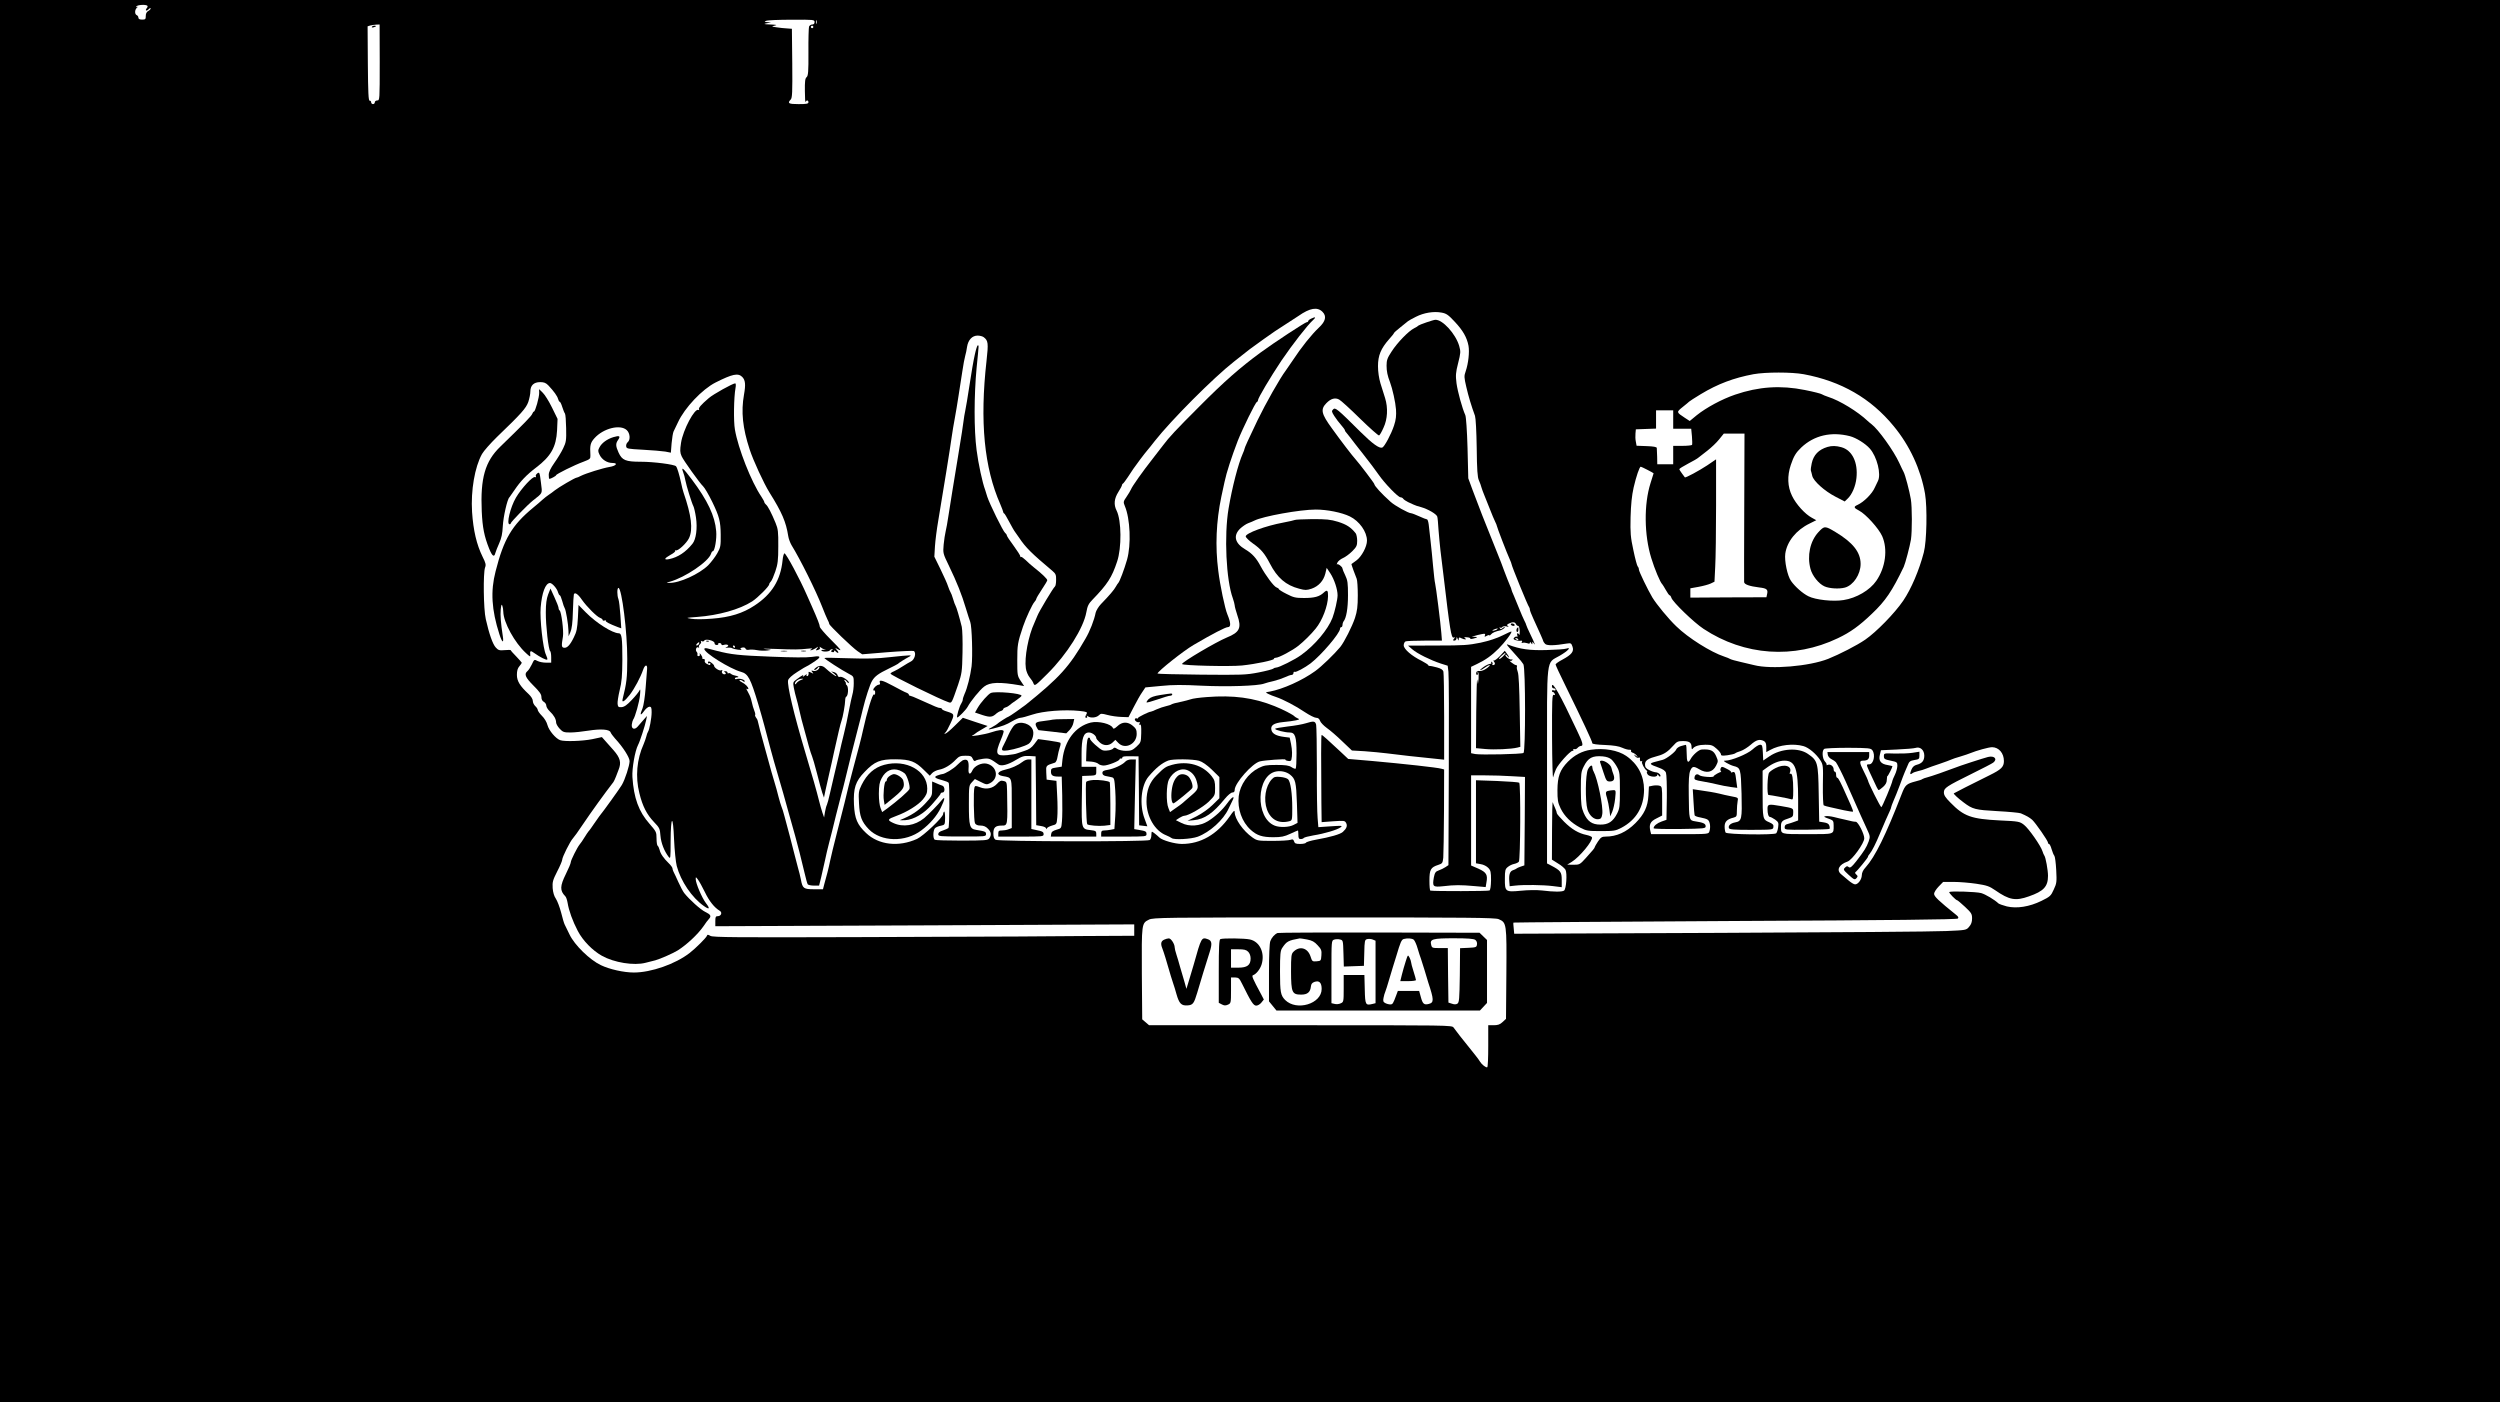 <?xml version="1.0" standalone="no"?>
<!DOCTYPE svg PUBLIC "-//W3C//DTD SVG 20010904//EN"
 "http://www.w3.org/TR/2001/REC-SVG-20010904/DTD/svg10.dtd">
<svg version="1.0" xmlns="http://www.w3.org/2000/svg"
 width="2041pt" height="1145pt" viewBox="0 0 2041 1145"
 preserveAspectRatio="xMidYMid meet">

<g transform="translate(0,1145) scale(0.1,-0.1)"
fill="#000000" stroke="none">
<path d="M0 5725 l0 -5725 10205 0 10205 0 0 5725 0 5725 -10205 0 -10205 0 0
-5725z m1203 5678 c4 -3 2 -12 -5 -20 -16 -20 -3 -27 16 -8 9 9 16 12 16 6 0
-6 -9 -15 -20 -21 -13 -7 -20 -21 -20 -40 0 -27 -3 -30 -30 -30 -20 0 -30 5
-30 15 0 9 -6 18 -13 21 -19 7 -18 45 1 61 9 8 11 11 3 7 -9 -5 -12 -3 -7 4 8
13 78 17 89 5z m5447 -133 c0 -13 -7 -20 -19 -20 -10 0 -22 -8 -26 -17 -3 -10
-6 -104 -5 -209 1 -160 -2 -193 -15 -204 -12 -10 -15 -34 -14 -114 0 -55 3
-95 6 -88 7 17 23 15 23 -3 0 -12 -16 -15 -80 -15 -82 0 -94 7 -65 37 13 13
15 56 13 296 l-3 282 -40 3 c-22 1 -60 5 -85 9 -43 6 -44 7 -15 14 23 5 16 7
-35 9 -56 2 -60 4 -30 10 l35 7 -30 2 c-26 2 -27 4 -10 11 11 5 104 9 208 9
181 1 187 0 187 -19z m17 -12 c-3 -7 -5 -2 -5 12 0 14 2 19 5 13 2 -7 2 -19 0
-25z m-3567 -318 c0 -305 0 -310 -20 -310 -11 0 -20 -7 -20 -15 0 -8 -7 -15
-15 -15 -8 0 -15 7 -15 15 0 8 -6 14 -12 13 -10 -2 -13 64 -15 302 l-2 305 22
7 c12 3 34 6 49 7 l27 1 1 -310z m3540 290 c0 -5 -4 -10 -10 -10 -5 0 -10 5
-10 10 0 6 5 10 10 10 6 0 10 -4 10 -10z m4157 -2326 c35 -35 26 -77 -30 -129
-61 -58 -142 -159 -215 -270 -26 -38 -50 -74 -55 -80 -47 -62 -164 -269 -230
-405 -73 -152 -107 -227 -107 -235 0 -4 -6 -21 -14 -38 -37 -83 -87 -276 -116
-449 -37 -220 -20 -584 35 -733 8 -22 14 -48 15 -57 0 -10 10 -45 21 -79 37
-106 20 -141 -86 -184 -89 -37 -365 -200 -365 -216 0 -13 394 -22 490 -12 114
12 260 43 260 54 0 5 7 9 15 9 25 0 136 59 185 98 43 34 106 96 141 140 54 65
100 186 101 264 1 50 -7 56 -35 30 -35 -33 -76 -44 -161 -44 -69 0 -86 4 -142
33 -35 17 -64 36 -64 40 0 4 -8 10 -18 13 -22 7 -90 99 -130 173 -35 67 -70
105 -126 138 -84 49 -100 111 -43 168 19 18 49 39 68 46 19 7 41 16 50 21 69
35 372 90 501 90 93 0 212 -24 278 -56 78 -38 140 -125 140 -198 0 -49 -44
-131 -87 -162 -21 -16 -39 -28 -40 -29 -2 0 31 -93 43 -120 5 -11 9 -72 9
-135 0 -92 -5 -129 -23 -185 -23 -69 -87 -196 -120 -237 -47 -57 -153 -160
-205 -197 -105 -76 -263 -147 -370 -167 -38 -6 -38 -6 -13 -19 13 -7 41 -18
63 -25 59 -20 161 -73 236 -124 38 -25 79 -46 92 -46 16 0 26 -8 32 -25 4 -13
29 -39 55 -58 26 -18 83 -67 126 -109 l79 -75 104 -6 c57 -4 138 -12 179 -17
66 -9 286 -34 423 -47 l47 -5 0 349 c0 191 -3 358 -6 370 -4 15 -19 25 -52 34
-26 7 -53 13 -59 12 -7 0 -13 3 -13 7 0 4 -24 19 -52 34 -82 40 -147 96 -148
127 0 16 7 29 16 33 9 3 79 6 156 6 l140 0 -5 63 c-5 71 -44 381 -51 406 -3 9
-10 70 -16 136 -6 66 -15 161 -21 210 -6 50 -13 109 -15 133 -3 23 -9 42 -14
42 -5 0 -34 11 -64 25 -30 14 -60 25 -66 25 -21 0 -133 62 -167 93 -74 66
-133 131 -133 145 0 7 -123 169 -153 202 -25 27 -121 152 -194 254 -86 118
-94 154 -44 205 36 37 71 47 104 29 14 -7 91 -77 171 -156 81 -79 150 -140
155 -137 6 3 22 31 36 63 33 70 38 161 13 242 -9 30 -26 85 -38 121 -12 41
-20 93 -20 140 0 87 24 144 90 219 22 24 40 47 40 50 0 4 24 25 53 48 28 23
57 46 62 50 6 5 35 21 65 36 65 33 145 46 209 34 39 -7 55 -18 107 -74 68 -72
100 -129 113 -197 9 -50 -1 -144 -23 -208 -14 -39 -13 -50 5 -128 18 -78 41
-154 71 -236 6 -18 12 -126 14 -262 2 -178 6 -240 18 -265 8 -18 18 -44 21
-58 4 -14 13 -38 20 -55 7 -16 28 -68 46 -115 18 -47 39 -96 46 -110 7 -14 13
-28 13 -32 0 -9 85 -230 106 -275 8 -17 14 -34 14 -37 0 -14 134 -343 144
-353 3 -3 6 -12 6 -20 0 -7 13 -41 29 -75 49 -107 81 -178 81 -184 0 -3 7 -12
15 -21 16 -15 76 -14 176 3 34 5 37 4 47 -25 14 -39 -6 -65 -82 -106 -31 -16
-56 -34 -56 -40 0 -5 35 -82 79 -170 143 -292 221 -458 221 -473 0 -6 39 -12
103 -14 72 -3 114 -10 142 -23 22 -10 48 -17 59 -16 10 1 15 -2 12 -7 -3 -6 2
-13 13 -17 11 -3 25 -13 33 -23 12 -16 11 -16 -7 -2 -19 14 -19 14 -6 -3 8
-10 20 -16 27 -13 8 3 13 2 13 -2 -3 -21 2 -32 13 -26 7 4 8 3 4 -4 -7 -11 19
-60 39 -74 5 -4 6 -8 2 -8 -4 0 -3 -9 3 -20 12 -23 80 -29 80 -7 0 8 3 7 10
-3 5 -8 11 -12 14 -9 10 10 -14 33 -36 34 -13 1 -38 9 -55 19 -26 13 -33 23
-33 46 0 32 25 48 105 69 50 13 83 35 126 84 29 33 38 37 79 37 52 0 70 -13
70 -50 0 -14 4 -20 8 -14 14 22 52 34 105 34 48 0 60 -4 91 -32 20 -17 36 -38
36 -46 0 -12 10 -13 52 -8 29 4 57 11 63 15 5 5 26 14 47 20 20 7 57 30 81 51
46 41 73 48 108 30 14 -8 19 -21 19 -50 l0 -40 33 18 c74 41 188 54 270 31 44
-12 106 -65 139 -117 22 -35 23 -46 20 -199 -1 -92 2 -164 7 -168 5 -3 29 -10
53 -15 24 -5 74 -16 112 -25 38 -8 71 -13 74 -11 2 3 -6 26 -18 53 -12 26 -28
62 -35 78 -45 103 -67 145 -75 145 -6 0 -10 11 -10 25 0 14 -4 25 -10 25 -5 0
-10 8 -10 19 0 25 -26 45 -47 37 -10 -4 -14 -4 -11 0 4 3 -2 15 -13 27 -22 24
-26 90 -6 103 6 5 95 9 196 9 168 -1 184 -3 197 -20 27 -37 10 -115 -26 -115
-25 0 -25 0 6 -68 58 -127 66 -142 72 -142 4 0 20 12 36 26 21 19 30 36 30 59
1 18 3 31 5 29 3 -3 41 71 41 81 0 1 -17 5 -38 9 -56 8 -77 35 -65 83 l9 38
129 6 c72 3 140 9 153 13 38 13 72 -17 72 -63 0 -42 -19 -64 -63 -75 -19 -5
-33 -17 -42 -39 -15 -35 -12 -45 7 -30 7 6 29 14 48 18 19 4 49 13 65 20 17 7
66 25 110 39 44 15 87 31 95 35 8 4 42 16 75 25 33 10 69 22 80 27 51 21 151
49 179 49 55 -1 96 -49 96 -113 0 -48 -22 -69 -115 -115 -159 -79 -280 -140
-294 -149 -5 -3 34 -40 80 -74 74 -56 95 -61 274 -71 94 -5 180 -13 193 -18
50 -22 68 -32 93 -53 27 -25 129 -171 129 -187 0 -6 4 -10 8 -10 5 0 15 -19
21 -42 7 -24 17 -48 23 -55 5 -6 12 -58 15 -116 5 -97 4 -108 -20 -159 -23
-52 -30 -58 -101 -93 -98 -48 -201 -64 -282 -45 -31 8 -61 19 -68 24 -34 32
-107 75 -142 85 -42 11 -251 18 -260 8 -6 -5 54 -67 65 -67 3 0 32 -24 64 -54
51 -48 57 -57 57 -94 0 -29 -7 -49 -24 -68 -23 -28 -25 -28 -187 -35 -90 -5
-921 -11 -1845 -15 l-1682 -7 -4 44 c-3 24 -4 45 -2 47 1 2 816 7 1810 13
1279 6 1811 12 1818 20 8 7 4 16 -14 30 -144 116 -180 150 -180 172 0 12 17
38 37 59 l37 38 86 0 c48 0 131 -7 185 -15 86 -13 106 -20 154 -53 115 -80
166 -89 275 -50 121 42 156 80 156 168 0 45 -19 152 -30 165 -4 6 -11 21 -15
35 -13 44 -113 187 -151 216 -35 27 -42 29 -198 36 -233 12 -293 33 -403 146
-40 40 -53 60 -53 82 0 37 18 49 230 154 85 42 163 82 173 90 37 29 9 59 -43
46 -36 -9 -240 -75 -275 -90 -56 -22 -194 -70 -220 -76 -16 -4 -34 -10 -40
-14 -5 -5 -30 -13 -55 -19 -76 -20 -86 -29 -115 -105 -129 -333 -217 -512
-294 -597 -20 -21 -31 -44 -31 -64 -1 -35 -30 -75 -55 -75 -10 0 -34 15 -55
33 -20 17 -47 40 -58 49 -42 34 -19 80 51 104 38 13 137 150 137 190 0 36 -50
134 -69 135 -9 0 -23 2 -31 4 -8 2 -35 8 -60 14 -25 5 -65 15 -89 21 -25 6
-54 9 -65 7 -22 -4 -19 -6 37 -26 23 -9 27 -16 27 -50 0 -75 11 -71 -215 -71
-224 0 -215 -3 -215 65 0 37 10 48 63 64 33 11 37 16 37 47 0 37 4 35 -104 54
-99 17 -106 15 -106 -24 0 -41 8 -66 22 -66 5 0 23 -10 40 -21 27 -20 30 -26
25 -62 -3 -22 -10 -44 -16 -50 -15 -15 -403 -10 -413 6 -4 7 -8 29 -8 49 0 40
20 60 73 73 25 7 27 11 27 55 0 26 3 61 6 78 6 30 6 30 -52 41 -33 6 -75 16
-94 21 -19 5 -53 11 -75 15 -22 3 -64 9 -92 14 l-53 8 6 -101 c3 -56 7 -106 9
-112 2 -6 23 -14 48 -18 24 -4 52 -12 60 -19 18 -13 24 -60 13 -94 -7 -23 -8
-23 -241 -23 l-235 0 -6 24 c-13 54 -1 80 49 104 l47 24 0 118 c0 112 -1 119
-21 125 -11 4 -36 4 -54 1 l-33 -7 -4 -72 c-5 -93 -34 -154 -106 -227 -74 -74
-154 -110 -243 -110 -31 0 -40 -6 -63 -40 -14 -22 -26 -42 -26 -45 0 -8 -15
-26 -74 -91 -47 -52 -51 -54 -100 -54 l-51 1 36 22 c65 40 175 173 166 201 -2
6 -21 14 -43 19 -66 13 -123 47 -185 109 -32 32 -59 63 -59 69 0 6 -6 25 -14
42 -8 18 -17 39 -19 47 -3 8 -6 -94 -6 -227 l-1 -241 49 -31 c28 -16 55 -40
62 -52 15 -30 6 -158 -12 -170 -17 -11 -82 -11 -179 1 -45 5 -114 4 -173 -2
-127 -12 -132 -9 -131 99 0 67 3 78 24 95 13 11 36 22 52 25 15 3 32 11 38 18
13 15 16 634 3 645 -4 4 -86 10 -180 14 l-173 6 0 -339 0 -339 39 -7 c22 -3
49 -17 62 -31 19 -20 22 -34 22 -100 -1 -48 -5 -79 -13 -84 -9 -6 -450 -7
-482 -1 -5 0 -8 37 -8 81 0 91 10 109 72 129 34 11 36 15 41 59 2 26 5 198 6
383 l1 337 -22 6 c-31 10 -318 41 -562 63 l-199 17 -66 62 c-96 90 -145 134
-151 134 -5 0 -5 -218 -2 -554 l2 -158 94 7 c89 6 95 6 106 -14 12 -23 4 -45
-27 -73 -21 -19 -100 -42 -218 -63 -44 -8 -81 -19 -83 -25 -2 -5 -23 -10 -47
-10 -36 0 -45 4 -50 21 -6 17 -11 19 -28 13 -12 -5 -78 -9 -147 -9 -121 0
-126 1 -165 28 -76 53 -145 152 -145 207 0 19 -9 11 -41 -36 -103 -147 -237
-224 -390 -224 -57 0 -159 29 -183 52 -24 23 -56 48 -61 48 -3 0 -5 -13 -5
-29 0 -16 -6 -33 -13 -39 -18 -15 -1235 -13 -1259 2 -13 8 -18 24 -18 53 0 47
17 63 69 63 49 0 48 -2 43 281 -2 74 -3 77 -29 83 -21 6 -31 1 -53 -23 -35
-38 -88 -49 -140 -28 -34 13 -39 13 -44 0 -10 -26 -6 -274 4 -294 8 -13 21
-19 46 -19 24 0 43 -8 59 -25 28 -27 31 -52 12 -79 -12 -17 -33 -18 -224 -19
-115 0 -215 3 -221 7 -17 10 -15 81 3 96 8 7 30 16 48 19 31 7 32 8 33 63 0
31 -3 55 -8 52 -4 -3 -8 -12 -8 -20 0 -26 -161 -179 -213 -203 -150 -68 -313
-50 -416 48 -72 68 -93 116 -99 233 -6 133 12 189 87 266 82 86 127 104 253
103 120 -1 161 -17 232 -88 l47 -46 19 21 c11 12 37 24 57 28 45 8 97 40 137
83 25 26 37 31 78 31 42 0 50 -3 60 -25 7 -17 15 -22 22 -16 6 6 34 12 61 16
50 6 58 3 126 -46 23 -17 77 -4 144 37 50 30 66 34 109 32 l51 -3 3 -281 2
-281 40 -7 c22 -3 40 -12 41 -19 0 -9 2 -9 6 0 2 7 22 17 42 23 38 10 38 11
43 68 3 31 3 111 -1 177 l-6 120 -40 5 -40 5 -3 56 c-3 60 -4 59 69 82 10 3
19 22 23 49 4 23 12 58 18 75 7 18 9 35 5 39 -3 3 -45 11 -94 18 l-88 12 -30
-40 c-22 -30 -44 -45 -80 -56 -28 -9 -57 -19 -65 -22 -8 -4 -42 -9 -76 -13
-94 -9 -102 9 -51 130 14 32 23 63 21 67 -8 13 -41 9 -102 -11 -53 -18 -186
-39 -152 -25 8 4 17 10 20 13 3 4 27 20 54 35 l49 29 -101 33 -101 34 -66 -65
c-36 -36 -71 -65 -78 -65 -9 0 -9 2 0 8 7 4 26 39 43 76 35 76 34 77 -32 98
-21 6 -38 15 -38 20 0 4 -7 8 -15 8 -15 0 -36 9 -173 71 -34 16 -67 29 -72 29
-6 0 -10 4 -10 9 0 5 -9 12 -20 16 -11 3 -60 29 -110 56 -86 47 -118 54 -106
23 3 -8 -1 -14 -9 -14 -16 0 -45 -27 -45 -41 0 -6 3 -8 8 -6 4 3 7 -5 7 -18 0
-15 -4 -20 -10 -15 -11 9 -58 -148 -90 -295 -12 -57 -35 -145 -85 -330 -22
-81 -39 -151 -65 -260 -8 -33 -35 -141 -61 -240 -25 -99 -51 -202 -56 -230 -5
-27 -16 -72 -23 -100 -8 -27 -19 -69 -25 -92 l-11 -43 -73 0 c-85 0 -94 7
-107 78 -5 26 -16 70 -24 97 -7 28 -21 79 -30 115 -18 73 -55 214 -80 305 -8
33 -20 69 -25 80 -5 11 -15 47 -24 80 -8 33 -24 92 -36 130 -12 39 -30 102
-40 140 -10 39 -28 104 -40 145 -21 72 -49 182 -54 206 -1 7 -7 18 -14 26 -6
8 -9 17 -7 20 3 3 1 18 -6 34 -11 30 -12 33 -27 95 -5 19 -18 48 -28 64 -10
16 -13 26 -6 22 6 -5 12 -5 12 0 -1 14 -24 38 -53 53 -16 8 -24 16 -18 18 7 2
18 -2 26 -8 10 -9 15 -9 15 -1 0 13 -44 25 -65 17 -8 -3 -15 -1 -15 4 0 6 7
10 17 10 22 0 11 10 -17 15 -12 2 -28 9 -34 15 -7 5 -16 7 -19 3 -4 -3 -7 -1
-7 5 0 7 -8 12 -17 12 -14 0 -15 -2 -4 -9 7 -5 9 -11 4 -14 -15 -9 -36 9 -28
24 6 9 4 11 -8 6 -15 -6 -57 22 -57 38 0 9 -31 34 -42 35 -5 0 -8 -5 -8 -11 0
-5 5 -7 10 -4 6 3 10 1 10 -4 0 -14 -6 -14 -31 0 -12 6 -18 17 -15 25 3 8 -1
14 -10 14 -8 0 -13 3 -10 8 2 4 -3 16 -11 27 -10 13 -14 14 -10 4 3 -9 -1 -16
-9 -16 -8 0 -13 6 -10 12 2 7 0 17 -6 23 -14 14 -2 46 13 36 7 -4 9 -3 6 3 -4
6 0 16 8 23 8 7 12 17 8 23 -4 6 -1 7 7 2 7 -4 16 -2 20 5 11 18 85 -1 84 -21
-1 -8 7 -15 17 -15 10 0 15 4 13 8 -3 4 2 8 10 8 9 0 16 -5 16 -11 0 -6 9 -8
20 -4 28 9 50 -6 24 -17 -16 -6 -15 -7 6 -6 14 1 30 0 35 -3 17 -11 91 -21 77
-11 -11 7 -9 11 8 15 13 3 23 0 27 -9 3 -8 13 -12 27 -9 11 3 41 2 66 -3 25
-5 63 -6 85 -3 39 6 39 6 -20 12 -33 4 5 4 85 1 159 -6 190 -6 265 2 34 4 43
2 30 -4 -11 -5 -14 -9 -7 -9 7 -1 25 7 40 16 26 17 26 17 13 0 -14 -18 -12
-21 13 -11 9 3 13 11 9 18 -5 8 -3 8 8 0 8 -7 23 -14 34 -18 13 -3 10 -4 -7
-2 -15 2 -25 -1 -22 -5 7 -12 61 -11 69 1 3 6 12 10 18 10 8 0 8 -3 -1 -9 -11
-7 -11 -9 2 -14 9 -4 16 -1 16 5 0 9 3 9 12 0 21 -21 32 -13 12 9 -19 22 -19
22 3 10 41 -21 34 -11 -55 78 -49 49 -89 96 -89 104 0 14 -18 61 -65 167 -11
25 -29 65 -40 90 -59 135 -168 338 -183 342 -5 2 -13 -24 -16 -57 -16 -161
-88 -277 -229 -369 -95 -63 -200 -96 -346 -107 -70 -6 -142 -6 -170 -1 -48 8
-46 8 47 15 176 13 347 61 450 127 47 31 139 123 139 140 0 5 6 15 13 22 8 7
24 45 37 83 20 59 24 91 24 205 1 118 -2 142 -22 190 -33 80 -63 139 -79 151
-7 6 -13 15 -13 20 0 4 -11 24 -24 44 -82 120 -190 394 -216 548 -12 66 -9
263 5 340 4 20 3 37 -3 37 -19 0 -180 -89 -216 -121 -63 -54 -86 -81 -79 -92
3 -5 1 -7 -4 -4 -30 19 -127 -163 -143 -269 -9 -60 -9 -78 5 -109 12 -30 151
-224 175 -245 12 -11 46 -68 76 -130 56 -116 67 -157 68 -265 1 -92 -1 -104
-28 -152 -16 -29 -49 -72 -74 -98 -73 -72 -237 -147 -319 -144 -27 1 -26 1 7
10 124 35 314 163 335 228 3 11 10 21 15 21 15 0 33 102 27 164 -10 123 -70
250 -200 423 -70 93 -89 109 -69 56 6 -15 14 -44 17 -63 8 -44 53 -189 66
-213 5 -9 15 -51 21 -92 13 -87 1 -179 -29 -215 -56 -69 -118 -110 -190 -125
-46 -9 -41 6 11 35 25 13 42 28 39 33 -3 6 -2 7 4 4 15 -10 88 57 108 99 34
72 20 185 -45 374 -5 14 -14 50 -20 80 -14 64 -31 122 -41 133 -12 15 -183 37
-287 37 -125 0 -153 12 -182 75 -24 53 -25 73 -4 103 22 32 12 38 -38 23 -52
-16 -96 -48 -114 -84 -13 -24 -13 -31 1 -60 19 -40 62 -67 105 -67 49 0 31
-24 -26 -33 -54 -9 -192 -52 -233 -73 -14 -8 -30 -14 -34 -14 -12 0 -147 -79
-178 -104 -14 -12 -37 -28 -49 -36 -13 -8 -35 -26 -51 -40 -15 -14 -49 -43
-76 -65 -173 -143 -240 -255 -307 -520 -42 -162 -33 -314 31 -513 22 -70 38
-79 28 -16 -17 110 -21 170 -17 218 4 38 7 46 13 31 4 -11 8 -33 8 -50 2 -87
93 -253 185 -337 33 -31 38 -33 35 -15 -4 35 2 38 33 15 48 -34 99 -60 106
-53 3 3 -2 21 -11 40 -24 49 -51 292 -43 385 10 121 39 199 76 200 18 0 59
-46 66 -77 4 -13 10 -23 14 -23 4 0 13 -21 20 -47 7 -27 16 -52 20 -58 10 -14
30 -133 31 -186 l1 -44 15 35 c11 24 18 75 20 165 2 72 6 136 8 142 7 21 34 3
66 -44 39 -56 123 -140 149 -148 11 -4 20 -11 20 -17 0 -5 7 -7 16 -4 8 3 13
2 10 -2 -5 -8 30 -26 98 -52 l28 -10 -7 107 c-4 59 -11 118 -16 131 -12 30
-12 92 0 92 27 0 73 -364 72 -580 0 -154 -5 -196 -38 -328 -8 -34 16 -19 59
36 38 50 87 141 109 205 14 41 35 45 32 6 -1 -13 -6 -83 -12 -154 -5 -72 -17
-147 -25 -167 -24 -56 -19 -67 11 -25 14 20 34 37 45 37 15 0 18 -8 18 -45 0
-48 -18 -144 -30 -160 -4 -5 -10 -23 -14 -40 -4 -16 -14 -43 -21 -60 -56 -123
-69 -267 -35 -401 26 -107 61 -174 119 -235 45 -47 49 -54 53 -112 5 -60 31
-126 67 -173 15 -19 16 -11 16 125 1 215 20 227 28 19 4 -89 14 -188 22 -218
33 -125 124 -259 223 -328 45 -32 51 -21 15 25 -32 42 -83 161 -83 195 0 20 1
20 18 -3 10 -13 36 -60 57 -103 35 -73 77 -126 121 -152 23 -13 12 -44 -16
-44 -17 0 -20 -6 -20 -41 l0 -41 1710 7 1710 8 0 -47 0 -46 -402 -2 c-222 -1
-470 -3 -553 -4 -82 -1 -674 -3 -1315 -5 -977 -3 -1169 -2 -1190 10 -20 12
-25 12 -29 0 -5 -15 -92 -102 -140 -139 -117 -91 -315 -160 -456 -160 -82 0
-198 26 -269 60 -91 43 -215 164 -256 250 -17 36 -35 72 -40 82 -5 9 -18 53
-29 98 -12 45 -31 95 -43 113 -14 20 -23 50 -26 86 -3 50 1 65 37 136 23 44
41 87 41 96 0 21 64 149 87 174 10 11 46 60 78 109 72 107 181 258 253 351 4
6 14 26 21 45 7 19 17 44 21 55 24 59 14 97 -41 160 -10 11 -35 40 -56 63
l-39 44 -79 -17 c-80 -16 -227 -21 -262 -8 -36 13 -91 78 -103 122 -6 25 -26
58 -46 77 -19 19 -34 41 -34 48 0 7 -9 21 -20 31 -11 10 -20 29 -20 42 0 15
-14 37 -34 56 -71 66 -96 106 -96 157 0 33 6 54 20 70 11 13 20 26 20 29 -1 3
-21 26 -45 51 -25 25 -45 48 -45 51 0 3 -22 4 -49 1 -44 -4 -53 -1 -73 21 -25
26 -55 112 -82 232 -19 81 -22 377 -6 421 9 22 6 37 -20 88 -49 100 -76 215
-86 366 -11 175 22 367 81 473 14 25 69 87 122 139 200 192 237 234 256 286 9
27 17 66 17 86 0 49 28 76 80 76 32 0 47 -6 68 -28 45 -48 72 -86 78 -109 4
-13 9 -23 13 -23 5 0 14 -19 21 -42 8 -24 17 -48 22 -54 5 -6 9 -60 10 -120 2
-99 0 -114 -24 -164 -14 -30 -47 -84 -72 -119 -32 -46 -46 -75 -46 -98 0 -18
2 -33 5 -33 11 0 55 24 55 30 0 9 149 83 223 110 55 21 58 24 57 53 -5 82 0
102 33 139 72 81 211 116 264 66 27 -25 31 -79 8 -98 -9 -7 -15 -23 -13 -34 3
-20 11 -21 138 -28 74 -4 156 -11 181 -15 l46 -9 6 77 c4 43 11 86 16 96 5 10
21 44 36 75 54 118 198 270 307 325 137 69 183 79 217 46 26 -26 30 -62 15
-145 -25 -140 -11 -273 46 -447 29 -90 116 -278 162 -352 102 -163 135 -240
153 -355 3 -22 16 -56 27 -75 70 -113 200 -374 250 -503 17 -43 36 -90 44
-105 8 -14 14 -30 14 -35 0 -12 189 -194 232 -223 l37 -25 205 17 c114 9 211
13 216 10 23 -14 7 -72 -24 -86 -11 -5 -41 -23 -66 -39 -25 -16 -57 -35 -72
-41 -16 -6 -28 -15 -28 -19 0 -12 414 -215 476 -234 24 -7 23 -9 76 144 30 90
33 104 36 262 2 93 -1 187 -6 210 -19 78 -44 163 -51 173 -4 6 -13 30 -20 55
-7 25 -17 50 -21 55 -4 6 -13 27 -20 48 -6 21 -35 84 -62 140 l-50 102 5 85
c3 47 15 141 27 210 43 257 96 583 110 685 5 39 17 106 25 150 8 44 22 125 30
180 9 55 22 145 31 200 8 55 19 114 24 130 5 17 12 49 15 73 9 57 42 92 86 92
19 0 41 -6 50 -13 37 -28 39 -49 23 -193 -56 -496 -19 -874 113 -1172 12 -29
23 -57 23 -61 0 -5 3 -11 8 -13 4 -1 22 -32 41 -68 19 -36 41 -75 50 -86 9
-12 23 -32 31 -44 54 -81 102 -128 272 -271 27 -23 31 -33 30 -74 0 -26 -4
-50 -10 -54 -12 -8 -130 -204 -143 -239 -6 -14 -17 -40 -24 -57 -49 -104 -83
-284 -70 -371 3 -24 17 -57 30 -73 14 -16 29 -39 33 -52 9 -22 15 -18 114 81
159 158 294 373 317 502 9 51 18 69 50 102 122 126 158 181 201 311 38 112 36
336 -4 416 -25 49 -20 98 14 152 17 26 30 52 30 57 0 4 3 10 8 12 4 2 22 26
40 53 18 28 38 58 45 68 17 26 94 128 115 152 9 11 37 44 60 75 135 171 476
514 648 649 128 102 131 104 239 181 98 69 91 65 185 125 47 30 92 60 100 65
94 66 155 76 197 34z m3928 -509 c306 -57 548 -196 735 -424 131 -158 221
-353 256 -552 19 -112 14 -389 -10 -479 -38 -146 -103 -298 -168 -394 -71
-104 -220 -256 -310 -318 -68 -47 -211 -120 -303 -157 -155 -61 -466 -87 -605
-51 -19 5 -69 17 -110 26 -41 9 -79 20 -85 24 -5 4 -28 13 -49 20 -107 35
-294 152 -391 247 -64 61 -160 178 -195 235 -37 62 -110 213 -110 228 0 9 -4
20 -10 26 -5 5 -21 64 -35 132 -23 106 -26 141 -23 269 3 105 10 176 25 243
21 91 48 170 58 170 6 0 105 -51 105 -54 0 -1 -11 -37 -25 -80 -55 -173 -52
-425 6 -612 27 -89 74 -201 90 -214 3 -3 16 -24 29 -47 13 -24 27 -43 31 -43
4 0 11 -9 14 -20 11 -35 185 -203 263 -254 333 -220 738 -248 1097 -76 101 48
175 101 278 200 110 104 164 184 259 382 13 28 50 169 59 223 10 66 10 267 -1
330 -11 66 -46 199 -59 222 -6 10 -21 43 -35 73 -45 99 -172 276 -228 318 -9
7 -23 18 -30 25 -81 77 -230 168 -323 197 -22 7 -45 17 -51 21 -6 5 -68 21
-139 35 -197 40 -377 28 -570 -38 -108 -37 -234 -105 -313 -168 l-57 -47 -40
26 c-70 46 -70 46 -18 88 27 21 50 41 53 44 3 4 46 31 95 61 139 84 270 133
430 163 99 18 313 18 410 0z m-1065 -370 l0 -75 74 0 73 0 6 -62 c3 -34 3 -66
1 -70 -3 -4 -39 -8 -80 -8 l-74 0 0 -75 0 -75 -65 0 -65 0 -1 60 c-1 33 -2 66
-3 73 -1 8 -26 13 -83 15 l-82 3 -6 33 c-4 18 -5 48 -3 67 l3 34 83 3 82 3 0
74 0 75 70 0 70 0 0 -75z m580 -712 c-1 -329 -2 -606 -1 -615 1 -19 43 -34
124 -44 62 -7 73 -17 63 -57 l-5 -23 -311 -1 -310 -2 0 38 0 38 67 12 c38 7
82 19 99 27 l31 15 6 122 c4 67 7 292 7 500 l0 377 -72 -49 c-65 -43 -179
-105 -183 -98 -1 1 -11 15 -23 31 -12 16 -22 32 -22 36 0 4 32 24 72 45 39 20
77 42 84 49 7 6 39 31 72 56 32 25 76 66 97 93 l38 47 85 0 84 0 -2 -597z
m863 576 c50 -13 126 -60 162 -101 59 -66 95 -211 66 -266 -5 -9 -16 -33 -25
-52 -21 -50 -89 -118 -141 -142 -34 -15 -32 -24 13 -47 54 -28 160 -145 188
-208 47 -107 28 -255 -48 -365 -52 -76 -162 -141 -268 -157 -85 -14 -229 2
-286 31 -47 23 -109 78 -142 125 -30 42 -55 164 -47 223 14 99 89 193 199 246
l54 27 -36 20 c-55 29 -129 110 -162 179 -37 76 -40 162 -10 252 24 72 42 101
86 143 105 99 244 131 397 92z m-9398 -1698 c-3 -6 -11 -11 -17 -11 -6 0 -6 6
2 15 14 17 26 13 15 -4z m295 -21 c0 -5 -2 -10 -4 -10 -3 0 -8 5 -11 10 -3 6
-1 10 4 10 6 0 11 -4 11 -10z m6235 -2224 c65 -28 66 -34 63 -445 l-3 -369
-28 -26 c-21 -20 -38 -26 -73 -26 l-44 0 0 -169 c0 -94 -3 -172 -8 -174 -9 -6
-45 22 -58 44 -5 9 -23 34 -40 55 -109 135 -166 208 -177 225 -12 19 -37 19
-1249 19 l-1237 0 -28 24 -28 24 -3 374 c-2 411 -2 410 58 440 33 17 122 18
1428 18 1181 0 1398 -2 1427 -14z"/>
<path d="M3036 11231 c-4 -5 3 -7 14 -4 23 6 26 13 6 13 -8 0 -17 -4 -20 -9z"/>
<path d="M10703 8848 c-13 -6 -23 -15 -23 -20 0 -4 -5 -8 -11 -8 -13 0 -269
-168 -379 -249 -166 -122 -295 -235 -495 -436 -198 -198 -250 -254 -301 -322
-12 -15 -50 -65 -85 -110 -81 -103 -166 -223 -176 -249 -4 -10 -21 -38 -36
-60 -27 -39 -27 -43 -14 -75 44 -103 53 -316 18 -439 -22 -77 -61 -181 -72
-190 -3 -3 -12 -16 -19 -29 -13 -25 -52 -71 -122 -143 -20 -21 -39 -53 -43
-70 -12 -61 -47 -151 -83 -212 -131 -228 -211 -317 -487 -539 -29 -23 -135
-97 -140 -97 -7 0 -88 -52 -95 -61 -3 -3 -20 -14 -37 -23 -43 -22 -42 -26 5
-14 77 20 107 31 154 59 27 16 58 29 69 29 11 0 55 12 97 26 86 29 263 43 385
30 61 -7 66 -9 57 -26 -13 -24 -13 -30 1 -30 5 0 7 6 3 13 -6 9 -5 9 8 -1 21
-16 69 -12 90 9 15 15 21 15 70 2 29 -8 80 -15 112 -16 l59 -2 43 83 c23 46
54 100 69 121 l26 39 127 12 c96 10 177 10 332 2 207 -10 460 -2 510 17 14 5
49 15 78 21 29 7 70 21 92 31 21 10 46 19 55 19 8 0 15 7 15 16 0 8 5 12 10 9
9 -6 83 34 128 68 89 68 242 248 242 284 0 7 5 13 10 13 6 0 10 8 10 18 0 10
4 22 8 28 23 26 37 107 37 214 0 99 -3 122 -22 162 -13 26 -23 52 -23 56 0 15
-36 42 -45 35 -4 -5 -2 2 4 15 6 12 27 28 45 36 19 8 53 33 75 55 36 36 41 47
41 86 0 25 -6 53 -12 61 -40 50 -75 72 -144 94 -63 19 -95 22 -210 22 -74 -1
-139 -4 -143 -7 -5 -3 -47 -12 -93 -21 -146 -27 -308 -87 -308 -113 0 -9 27
-35 59 -58 66 -46 96 -82 138 -163 60 -117 131 -178 239 -206 50 -14 61 -13
102 0 57 20 97 64 112 123 l11 47 30 -45 c32 -49 59 -130 59 -179 0 -34 -23
-135 -42 -185 -37 -95 -144 -223 -256 -303 -52 -38 -181 -102 -203 -102 -8 0
-19 -4 -24 -9 -6 -5 -59 -19 -120 -31 -103 -20 -134 -21 -467 -18 -197 2 -358
6 -358 9 0 17 212 186 295 234 155 91 260 145 279 145 27 0 25 35 -4 105 -19
45 -60 238 -74 355 -26 201 -17 403 25 605 6 28 18 82 26 120 16 78 58 205
108 336 40 101 144 313 156 317 5 2 9 8 9 14 0 18 101 188 191 323 91 134 214
292 259 332 27 24 19 29 -17 11z"/>
<path d="M11645 8818 c-33 -11 -62 -23 -65 -26 -3 -4 -18 -14 -35 -22 -45 -22
-138 -118 -184 -190 -35 -53 -41 -71 -41 -115 0 -46 8 -84 28 -135 20 -53 45
-165 49 -223 3 -50 0 -83 -16 -131 -22 -68 -78 -173 -96 -180 -24 -9 -79 30
-178 128 -190 189 -206 202 -223 184 -14 -14 -13 -19 9 -54 14 -22 39 -55 56
-74 17 -19 31 -39 31 -43 0 -5 6 -14 13 -21 6 -7 21 -25 32 -40 11 -15 58 -76
105 -135 47 -59 103 -134 125 -166 50 -72 159 -185 179 -185 8 0 19 -6 23 -13
4 -6 22 -18 38 -26 17 -7 37 -17 46 -21 9 -5 36 -14 60 -20 57 -16 127 -57
133 -78 3 -9 7 -57 10 -107 4 -49 11 -126 16 -170 6 -44 17 -136 25 -205 52
-441 63 -513 83 -505 12 4 13 3 2 -10 -10 -12 -10 -15 4 -15 9 0 16 8 17 18 0
14 2 14 9 -3 8 -18 9 -18 9 -2 1 14 5 16 20 7 26 -13 52 -14 31 0 -11 7 -7 9
17 7 17 -1 29 -6 26 -10 -2 -4 8 -5 24 -1 37 9 41 14 12 15 l-24 1 25 7 c14 4
39 11 57 14 27 5 31 4 26 -10 -5 -13 -3 -14 15 -4 12 7 22 8 22 4 0 -4 6 -1
13 8 10 13 38 25 77 33 13 3 44 25 35 26 -6 0 -16 -5 -22 -11 -8 -8 -13 -7
-18 2 -5 7 -4 10 3 5 6 -3 14 -1 17 5 4 6 19 8 34 5 17 -5 22 -4 12 3 -11 7
-10 11 7 20 29 15 52 14 58 -4 4 -8 11 -15 18 -15 7 0 12 -17 13 -42 0 -24 -1
-37 -4 -30 -2 6 -9 12 -14 12 -4 0 -5 -7 -2 -17 4 -9 2 -14 -3 -11 -5 3 -15 0
-21 -7 -10 -11 -8 -15 10 -21 12 -4 30 -7 41 -5 12 2 16 -1 11 -9 -5 -8 -3
-11 6 -8 8 3 24 1 37 -3 15 -6 22 -5 22 4 0 8 4 7 10 -3 9 -13 10 -13 10 0 0
13 1 13 10 0 20 -30 9 -1 -25 69 -19 39 -35 75 -35 79 0 4 -7 20 -16 37 -8 16
-27 59 -41 95 -14 36 -34 84 -44 107 -11 23 -19 45 -19 48 0 4 -6 21 -14 38
-8 18 -28 70 -46 117 -17 47 -35 94 -40 105 -5 11 -23 56 -40 100 -17 44 -35
89 -40 100 -15 34 -99 249 -137 352 l-36 98 -6 245 c-4 144 -12 255 -18 270
-26 58 -62 190 -72 260 -8 66 -7 86 13 165 21 83 22 94 9 140 -29 100 -137
218 -196 214 -7 0 -39 -10 -72 -21z m575 -2508 c-8 -5 -22 -9 -30 -9 -10 0 -8
3 5 9 27 12 43 12 25 0z m175 -80 c3 -6 -1 -7 -9 -4 -18 7 -21 14 -7 14 6 0
13 -4 16 -10z"/>
<path d="M7958 8553 c-10 -43 -29 -154 -43 -248 -14 -93 -30 -188 -35 -210 -5
-22 -11 -60 -14 -85 -6 -48 -13 -92 -46 -295 -34 -204 -59 -361 -76 -470 -8
-55 -19 -116 -24 -135 -5 -19 -12 -67 -16 -106 -6 -71 -6 -72 44 -175 65 -135
104 -233 137 -344 15 -49 31 -100 36 -112 14 -36 21 -281 11 -363 -11 -82 -35
-178 -58 -227 -7 -17 -14 -37 -14 -45 0 -7 -6 -22 -13 -33 -14 -20 -39 -106
-33 -112 6 -6 73 62 86 87 23 44 100 139 135 165 47 36 124 39 293 10 l33 -6
-28 42 c-27 41 -28 47 -28 168 0 125 3 145 47 276 24 71 77 185 95 203 7 7 13
18 13 22 0 5 20 40 45 77 25 37 45 71 45 76 0 11 -47 56 -106 102 -21 17 -53
44 -70 62 -18 17 -35 29 -38 26 -3 -4 -6 -1 -6 5 0 7 -25 46 -55 87 -30 40
-55 78 -55 83 0 5 -6 15 -14 21 -18 15 -129 242 -146 296 -6 22 -14 47 -17 55
-22 57 -56 215 -70 325 -22 168 -21 448 0 671 20 201 19 184 9 184 -4 0 -15
-35 -24 -77z"/>
<path d="M4402 8244 c1 -36 -32 -154 -43 -154 -4 0 -10 -9 -14 -19 -5 -16 -65
-78 -259 -266 -126 -121 -165 -258 -153 -530 6 -133 21 -205 60 -303 25 -63
42 -75 51 -37 4 14 18 50 32 81 18 41 26 76 29 139 4 76 37 222 54 235 3 3 22
30 42 60 47 70 98 124 176 183 121 92 164 168 171 304 l4 93 -45 92 c-25 51
-59 106 -76 122 l-30 29 1 -29z"/>
<path d="M4386 7585 c-10 -8 -15 -18 -11 -24 3 -6 0 -9 -8 -6 -18 8 -111 -93
-155 -168 -46 -79 -79 -217 -52 -217 6 0 10 4 10 8 0 10 134 148 180 185 84
67 78 52 66 149 -10 82 -12 86 -30 73z"/>
<path d="M4475 6597 c-13 -35 -19 -77 -19 -145 -1 -106 22 -310 36 -318 4 -3
8 -25 8 -50 l0 -44 -42 0 c-24 0 -55 6 -70 14 -26 14 -27 13 -46 -28 -11 -23
-27 -48 -36 -55 -29 -24 -17 -52 49 -118 50 -50 65 -71 65 -93 0 -19 7 -33 20
-40 11 -6 20 -20 20 -31 0 -11 13 -32 29 -47 33 -31 51 -63 51 -90 0 -11 13
-34 29 -51 26 -28 35 -31 88 -31 32 0 98 7 147 15 102 16 173 11 181 -14 3 -9
20 -32 37 -51 65 -70 118 -154 118 -184 0 -35 -37 -150 -63 -194 -17 -29 -148
-212 -185 -257 -4 -5 -23 -32 -42 -60 -18 -27 -36 -52 -39 -55 -3 -3 -12 -14
-19 -25 -36 -58 -52 -81 -61 -91 -18 -22 -71 -127 -71 -143 0 -9 -18 -52 -40
-96 -49 -99 -50 -136 -5 -182 7 -6 15 -31 19 -54 10 -63 41 -149 83 -229 41
-79 120 -160 197 -203 100 -56 262 -82 357 -57 22 6 57 15 79 20 40 11 147 58
185 82 73 47 160 128 206 193 18 28 40 56 47 63 21 23 14 36 -30 57 -39 19
-129 100 -172 154 -10 13 -32 54 -48 90 -16 36 -34 74 -39 83 -5 10 -9 23 -9
29 0 6 -12 23 -27 38 -44 42 -72 82 -78 113 -4 15 -11 30 -16 33 -5 4 -9 30
-9 60 0 52 -3 57 -57 119 -88 99 -129 211 -140 383 -4 69 21 213 46 261 15 27
59 164 66 202 l7 35 -31 -35 c-17 -19 -38 -43 -46 -53 -25 -28 -51 -18 -47 18
2 16 7 34 11 40 16 20 51 145 56 201 4 42 3 53 -4 38 -5 -12 -33 -47 -63 -78
-39 -42 -61 -57 -83 -59 -26 -2 -30 2 -33 26 -2 15 6 66 17 112 17 68 21 117
22 249 0 180 -5 216 -30 216 -51 1 -182 83 -267 169 l-61 62 -5 -105 c-5 -86
-10 -114 -33 -159 -31 -64 -56 -90 -82 -85 -19 4 -20 16 -7 92 7 44 -13 203
-27 212 -5 3 -9 13 -9 22 -1 9 -16 49 -34 87 l-32 70 -19 -48z"/>
<path d="M12335 6350 c3 -5 13 -10 21 -10 8 0 12 5 9 10 -3 6 -13 10 -21 10
-8 0 -12 -4 -9 -10z"/>
<path d="M12387 6323 c-10 -9 -9 -33 1 -33 4 0 8 9 8 20 0 23 0 22 -9 13z"/>
<path d="M12266 6262 c-44 -22 -109 -44 -179 -59 -99 -20 -139 -23 -352 -23
l-240 -1 35 -30 c40 -35 150 -89 232 -116 l57 -18 6 -50 c4 -27 5 -394 3 -814
l-3 -764 -24 -16 c-13 -9 -38 -21 -55 -27 -26 -9 -32 -18 -40 -57 -13 -76 -8
-81 77 -72 93 11 142 11 254 1 l92 -8 6 36 c12 64 1 84 -65 114 l-60 26 0 368
0 368 113 0 c63 0 162 -3 221 -7 l106 -6 -2 -361 -3 -361 -30 -10 c-16 -5 -32
-13 -35 -16 -3 -3 -15 -9 -27 -13 -26 -8 -36 -36 -31 -92 l3 -39 45 5 c70 8
228 6 308 -4 l72 -9 0 60 c0 64 -9 76 -87 117 l-33 17 0 797 c0 917 -10 832
104 899 67 39 98 73 54 58 -13 -5 -86 -10 -163 -12 -137 -4 -214 7 -310 43
-18 7 -17 4 5 -22 14 -16 43 -49 65 -73 22 -23 45 -52 52 -64 18 -32 18 -712
1 -724 -16 -10 -347 -17 -394 -9 l-34 7 0 352 0 353 48 23 c70 33 121 70 177
126 50 50 112 132 104 139 -2 2 -35 -13 -73 -32z"/>
<path d="M5768 6213 c7 -3 16 -2 19 1 4 3 -2 6 -13 5 -11 0 -14 -3 -6 -6z"/>
<path d="M5750 6152 c0 -32 209 -162 300 -187 58 -16 77 -53 141 -265 17 -58
40 -138 50 -177 49 -185 59 -223 78 -290 21 -72 47 -162 75 -258 8 -27 29
-102 46 -165 18 -63 41 -146 52 -185 21 -76 48 -181 77 -304 10 -43 21 -84 25
-90 4 -6 27 -11 50 -11 l43 0 17 68 c9 37 23 99 31 137 8 39 23 104 34 145 11
41 36 140 55 220 20 80 41 161 46 180 6 19 17 64 26 100 27 114 82 335 114
455 12 44 27 105 34 135 22 91 58 203 76 232 22 37 52 59 135 99 39 19 72 36
75 39 7 8 61 42 90 57 33 17 23 17 -155 -2 -104 -12 -190 -14 -337 -9 -109 4
-198 5 -198 2 0 -7 145 -101 198 -128 42 -22 42 -22 42 -79 0 -31 -5 -72 -11
-91 -5 -19 -19 -80 -29 -135 -10 -55 -28 -138 -40 -185 -12 -47 -30 -123 -40
-170 -11 -47 -28 -121 -39 -165 -10 -44 -27 -114 -36 -155 -9 -41 -20 -82 -24
-90 -5 -9 -12 -36 -16 -60 l-7 -44 -14 40 c-7 21 -20 66 -28 99 -17 70 -56
207 -111 390 -95 318 -150 552 -141 591 4 16 31 40 76 69 39 25 72 45 75 45 5
0 75 45 93 60 25 22 10 27 -50 17 -41 -6 -158 -5 -333 2 -260 10 -326 17 -445
48 -30 8 -65 17 -77 20 -13 3 -23 1 -23 -5z"/>
<path d="M6378 6133 c12 -2 32 -2 45 0 12 2 2 4 -23 4 -25 0 -35 -2 -22 -4z"/>
<path d="M6543 6133 c9 -2 25 -2 35 0 9 3 1 5 -18 5 -19 0 -27 -2 -17 -5z"/>
<path d="M12245 6094 c-22 -23 -44 -39 -50 -36 -5 3 -4 -1 2 -10 13 -15 8 -28
-9 -28 -5 0 -7 4 -3 9 3 5 0 13 -6 17 -8 4 -9 3 -5 -4 4 -7 1 -12 -9 -12 -9 0
-33 -11 -53 -25 -20 -14 -32 -25 -26 -25 6 0 23 9 37 20 14 11 31 20 38 20 7
0 -3 -11 -22 -25 -20 -15 -44 -25 -59 -23 -17 2 -26 -2 -28 -14 -2 -10 1 -18
7 -18 6 0 8 8 5 18 -4 11 -3 13 3 5 5 -7 6 -31 4 -55 l-5 -43 -6 35 c-3 19 -6
-98 -8 -262 l-2 -296 76 -7 c73 -7 212 -1 263 12 l23 6 -5 291 c-3 191 -8 301
-16 320 -6 16 -10 35 -7 43 3 7 0 13 -7 13 -7 0 -23 10 -37 21 -14 11 -20 18
-13 15 6 -4 15 -1 19 5 4 7 3 9 -3 6 -12 -8 -53 20 -53 36 0 7 7 3 15 -7 8
-11 15 -16 15 -12 0 4 -8 18 -18 30 l-17 23 -40 -43z m45 23 c0 -10 -39 -47
-49 -47 -7 0 1 11 16 25 28 25 33 28 33 22z"/>
<path d="M6661 5999 c-13 -10 -18 -19 -11 -19 7 0 19 8 26 18 7 9 14 12 14 6
0 -19 -29 -37 -51 -31 -17 5 -18 3 -7 -10 12 -15 11 -15 -10 -4 -12 6 -22 8
-21 4 3 -19 -2 -33 -12 -33 -5 0 -7 6 -3 13 4 6 -3 3 -16 -8 -13 -11 -20 -14
-15 -6 10 17 -4 10 -51 -25 -31 -22 -31 -25 -23 -70 5 -26 14 -64 20 -83 6
-20 17 -63 24 -96 7 -33 16 -69 19 -80 12 -43 45 -163 60 -220 9 -33 21 -69
26 -80 5 -11 23 -73 40 -139 16 -65 36 -136 43 -158 l14 -40 11 54 c7 29 21
94 32 143 12 50 29 128 39 175 32 144 53 234 61 255 11 28 30 136 30 167 0 15
4 28 8 30 17 6 21 77 6 93 -9 8 -12 15 -8 15 3 0 1 7 -6 15 -7 8 -9 15 -5 15
4 0 14 -8 21 -17 7 -10 14 -13 14 -6 0 17 -56 54 -73 47 -9 -3 -16 2 -19 14
-3 10 -16 22 -29 25 l-24 6 25 -19 c14 -11 21 -20 16 -20 -8 0 -55 35 -87 65
-25 24 -52 25 -78 4z m-121 -100 c-14 -5 -31 -17 -37 -26 -9 -12 -13 -13 -13
-4 0 19 30 40 55 40 17 0 16 -2 -5 -10z"/>
<path d="M12670 5847 c0 -10 7 -17 15 -17 8 0 15 -5 15 -11 0 -6 -7 -9 -15 -5
-8 3 -15 1 -15 -4 0 -6 4 -10 9 -10 5 0 11 -7 14 -14 4 -10 1 -13 -9 -9 -12 4
-14 -43 -13 -348 1 -195 5 -340 9 -324 4 17 15 46 23 65 18 41 116 150 135
150 7 0 10 4 7 10 -3 5 0 7 8 4 8 -3 20 2 27 11 7 8 19 15 26 15 23 0 17 25
-32 127 -138 295 -204 410 -204 360z"/>
<path d="M8090 5793 c-22 -9 -84 -79 -109 -123 l-21 -37 62 -21 c63 -20 79
-18 115 15 7 6 22 15 33 18 11 3 20 10 20 15 0 5 9 12 20 15 11 3 26 12 32 18
7 7 32 25 56 41 23 16 42 32 42 36 0 20 -210 38 -250 23z"/>
<path d="M9473 5776 c-51 -8 -79 -18 -95 -33 -12 -12 -20 -25 -17 -28 3 -2 43
9 90 25 46 16 92 30 102 30 9 0 17 5 17 10 0 11 1 11 -97 -4z"/>
<path d="M9851 5759 c-57 -4 -116 -12 -130 -18 -14 -5 -53 -15 -86 -22 -33 -6
-64 -15 -70 -19 -5 -4 -26 -11 -45 -15 -19 -4 -54 -16 -77 -26 -23 -11 -44
-19 -47 -19 -16 0 -106 -45 -106 -52 0 -5 -4 -7 -9 -3 -5 3 -12 1 -15 -4 -8
-12 21 -34 33 -26 7 4 8 -1 4 -11 -4 -11 -3 -15 5 -10 8 4 10 -16 9 -70 -2
-74 -3 -76 -39 -110 -32 -29 -45 -34 -86 -34 -28 0 -57 7 -71 16 -15 11 -25
13 -30 6 -9 -15 -57 -25 -87 -18 -24 6 -111 85 -105 96 1 2 -2 6 -7 8 -14 4
-20 -31 -23 -118 l-2 -75 43 -3 c23 -2 49 -10 57 -18 8 -8 28 -14 44 -14 34 0
129 38 129 51 0 5 6 8 13 6 6 -1 11 3 10 9 -2 8 20 11 65 10 l67 -1 3 -281 2
-282 34 -4 33 -4 -23 63 c-43 113 -28 270 32 342 60 71 110 112 162 132 36 14
203 12 251 -2 27 -8 63 -33 104 -72 l62 -61 0 -86 0 -87 -55 -54 c-32 -32 -86
-70 -130 -93 l-75 -37 51 5 c88 8 158 57 253 174 25 30 51 52 62 52 13 0 19 7
19 21 0 55 144 218 206 233 41 10 213 22 208 15 -2 -4 7 -9 21 -11 17 -4 26 0
28 11 8 32 7 77 -3 127 l-11 52 -47 6 c-63 8 -95 26 -102 56 -9 38 18 57 96
65 38 3 85 10 104 14 30 7 32 9 15 16 -11 5 -22 12 -25 15 -9 13 -98 59 -164
85 -172 69 -336 91 -555 74z"/>
<path d="M8595 5575 c-5 -2 -35 -6 -65 -10 -75 -8 -84 -15 -69 -48 7 -15 15
-27 18 -28 3 0 56 -6 116 -13 l110 -13 26 26 c14 14 29 41 32 59 l7 32 -83 -1
c-45 0 -86 -2 -92 -4z"/>
<path d="M8905 5551 c-125 -31 -213 -146 -231 -302 l-6 -58 -44 -7 c-40 -6
-44 -9 -44 -34 0 -30 15 -40 60 -40 l28 0 4 -152 c2 -84 1 -180 -2 -212 -5
-59 -5 -59 -45 -70 -29 -9 -41 -17 -43 -34 l-3 -22 185 0 186 0 0 24 c0 21 -6
24 -47 29 -73 8 -74 11 -71 242 l3 200 25 1 c93 3 90 1 90 39 l0 35 -60 0 -60
0 0 106 c0 128 16 174 60 174 26 0 60 -26 60 -46 0 -5 12 -20 26 -33 32 -31
76 -32 107 -3 l23 22 24 -25 c54 -57 150 -10 150 73 0 33 -6 45 -31 66 -42 36
-88 35 -127 -3 -22 -20 -32 -24 -36 -15 -13 34 -118 60 -181 45z"/>
<path d="M10660 5545 c-25 -8 -91 -20 -147 -26 -57 -7 -103 -15 -103 -19 0
-10 80 -30 118 -30 46 0 57 -33 57 -171 0 -64 -3 -120 -7 -124 -3 -4 -19 2
-34 12 -22 14 -48 18 -124 18 -82 0 -102 -4 -144 -25 -87 -44 -152 -136 -163
-230 -12 -104 26 -210 98 -275 51 -46 94 -60 184 -60 66 0 90 5 139 28 32 15
60 27 62 27 2 0 4 -16 4 -35 0 -28 4 -35 19 -35 11 0 22 4 25 9 4 5 39 14 79
21 90 14 196 46 222 66 18 14 11 14 -81 8 l-101 -7 -6 74 c-4 41 -7 223 -6
405 0 182 -3 343 -6 357 -8 31 -20 32 -85 12z m-128 -419 c44 -35 50 -61 56
-233 l5 -161 -33 -17 c-36 -19 -111 -22 -152 -6 -163 62 -153 415 12 443 39 7
83 -3 112 -26z"/>
<path d="M10383 5088 c-52 -56 -69 -165 -39 -248 31 -83 97 -117 184 -94 21 6
22 11 22 108 0 119 -14 214 -34 234 -8 8 -36 17 -63 19 -41 4 -51 1 -70 -19z"/>
<path d="M8284 5532 c-12 -9 -34 -44 -49 -77 -14 -33 -33 -72 -41 -87 -24 -45
-19 -51 34 -44 58 9 139 34 169 53 27 18 46 72 37 107 -14 57 -104 86 -150 48z"/>
<path d="M13723 5359 c-17 -5 -34 -17 -38 -27 -6 -20 -80 -77 -110 -85 -11 -3
-40 -11 -64 -17 -50 -13 -46 -20 28 -46 37 -13 56 -26 62 -43 5 -13 8 -105 7
-204 l-3 -180 -40 -14 c-37 -13 -65 -36 -65 -55 0 -5 96 -7 213 -6 204 3 212
4 212 23 0 21 -20 30 -87 40 -48 7 -49 11 -51 216 -2 120 2 173 12 197 16 37
28 39 73 12 60 -36 110 -26 138 29 18 36 18 38 0 79 -20 45 -46 57 -117 53
-24 -1 -73 -44 -92 -80 -21 -38 -31 -22 -31 49 0 39 -3 70 -7 69 -5 0 -22 -5
-40 -10z"/>
<path d="M14307 5331 c-41 -37 -172 -91 -222 -91 -16 0 -15 -3 10 -18 17 -10
43 -22 59 -26 56 -14 58 -21 64 -225 5 -209 2 -225 -52 -235 -38 -7 -59 -27
-51 -47 4 -11 41 -14 183 -14 176 1 177 1 180 23 3 18 -4 26 -36 40 -51 21
-52 27 -52 247 l0 173 33 24 c50 37 101 58 145 58 89 0 112 -63 112 -316 l0
-172 -27 -10 c-16 -6 -40 -14 -55 -18 -20 -4 -28 -12 -28 -28 0 -21 2 -21 180
-20 100 1 183 4 186 7 3 3 3 15 -1 26 -4 15 -18 23 -45 27 l-38 6 -4 227 c-4
256 -8 271 -88 326 -77 54 -220 45 -315 -20 l-50 -34 -3 64 c-3 57 -5 65 -23
65 -11 0 -38 -17 -62 -39z"/>
<path d="M12988 5329 c-71 -10 -135 -44 -188 -98 -65 -67 -84 -119 -85 -231 0
-82 3 -102 26 -150 31 -64 85 -117 160 -157 50 -26 62 -28 169 -28 106 0 119
2 167 27 121 64 184 170 185 310 0 115 -51 212 -146 277 -67 46 -179 66 -288
50z m170 -81 c13 -13 34 -41 45 -63 20 -36 22 -56 22 -186 0 -133 -2 -149 -23
-191 -34 -66 -72 -91 -138 -90 -67 0 -105 27 -135 96 -19 45 -22 69 -23 191 0
128 2 145 24 188 35 70 70 89 154 82 33 -3 57 -12 74 -27z"/>
<path d="M13063 5228 c2 -7 15 -46 28 -85 22 -67 26 -73 52 -73 33 0 43 20 29
58 -6 15 -13 38 -16 52 -5 26 -51 60 -81 60 -10 0 -15 -6 -12 -12z"/>
<path d="M12964 5169 c-21 -41 -23 -263 -4 -327 16 -51 53 -84 89 -80 21 2 27
10 32 42 9 58 -38 288 -71 348 -6 10 -10 25 -10 33 0 25 -19 17 -36 -16z"/>
<path d="M13128 4993 c-21 -5 -22 -15 -7 -63 6 -19 14 -60 18 -90 l7 -55 16
37 c9 21 20 69 24 108 7 69 6 70 -17 69 -13 -1 -32 -3 -41 -6z"/>
<path d="M14922 5288 c2 -13 15 -28 29 -35 15 -7 31 -19 37 -25 12 -16 53 -97
81 -160 27 -61 62 -140 122 -275 12 -27 34 -76 50 -110 27 -58 28 -63 15 -102
-18 -49 -36 -78 -99 -159 -40 -51 -52 -60 -64 -51 -11 10 -17 9 -30 -4 -16
-15 -14 -19 27 -57 48 -44 53 -46 69 -26 9 10 8 16 -4 26 -9 7 -12 16 -8 19
16 11 103 118 103 126 0 5 6 16 14 24 19 23 50 84 86 171 38 90 58 135 76 174
8 16 14 33 14 38 0 4 9 27 19 51 11 23 33 80 51 127 17 47 35 94 40 105 5 11
16 36 24 56 12 32 20 38 55 44 38 6 41 9 41 37 l0 31 -57 -9 c-32 -5 -97 -7
-145 -6 -88 3 -88 3 -88 -22 0 -22 6 -26 55 -36 53 -11 55 -13 55 -43 -1 -18
-9 -50 -20 -72 -11 -22 -19 -43 -20 -47 -1 -20 -84 -218 -91 -218 -7 0 -109
203 -109 218 0 4 -16 38 -35 76 -36 70 -37 86 -5 86 36 0 50 12 50 41 l0 29
-171 0 -170 0 3 -22z"/>
<path d="M7860 5243 c-8 -4 -28 -21 -45 -38 -28 -30 -102 -75 -124 -75 -5 0
-22 -5 -38 -11 -33 -12 -21 -23 45 -40 23 -6 45 -15 47 -20 9 -14 7 -361 -2
-369 -4 -4 -25 -13 -45 -20 -26 -8 -38 -17 -38 -30 0 -18 11 -19 195 -19 187
-1 195 0 195 19 0 20 -7 23 -81 35 -53 8 -59 31 -59 209 0 149 1 154 24 179
l25 27 48 -24 c43 -22 50 -23 75 -10 77 40 58 142 -29 160 -42 8 -99 -20 -115
-57 -17 -38 -34 -31 -31 12 5 69 -7 87 -47 72z"/>
<path d="M8349 5231 c-39 -30 -91 -53 -144 -65 -64 -15 -74 -42 -18 -52 77
-14 73 -2 73 -225 l0 -199 -26 -10 c-14 -6 -39 -10 -55 -10 -24 0 -29 -4 -29
-25 l0 -25 185 0 c176 0 185 1 185 19 0 20 -8 24 -67 36 l-33 7 0 284 0 284
-24 0 c-13 0 -34 -8 -47 -19z"/>
<path d="M9186 5231 c-24 -26 -91 -57 -143 -66 -33 -5 -43 -11 -43 -26 0 -12
9 -20 25 -24 14 -3 36 -7 49 -10 23 -5 24 -10 31 -110 4 -58 4 -152 0 -209
l-7 -104 -30 -6 c-17 -3 -41 -6 -54 -6 -19 0 -24 -5 -24 -25 l0 -25 185 0
c179 0 185 1 185 20 0 22 -5 25 -63 35 l-37 6 6 284 7 285 -35 0 c-22 0 -41
-7 -52 -19z"/>
<path d="M7219 5206 c-81 -22 -140 -74 -185 -164 -24 -50 -26 -61 -21 -150 5
-107 21 -150 79 -211 101 -105 300 -109 430 -10 71 53 127 119 158 183 36 73
39 103 7 62 -23 -30 -111 -120 -143 -146 -74 -60 -171 -76 -251 -39 -52 24
-49 31 25 58 88 32 179 89 217 135 28 35 35 51 35 88 0 146 -174 242 -351 194z
m126 -46 c15 -6 33 -17 42 -25 20 -20 45 -104 38 -126 -6 -17 -99 -98 -181
-159 l-42 -30 -13 33 c-8 19 -14 66 -14 117 1 68 5 94 23 127 33 63 86 86 147
63z"/>
<path d="M7262 5114 c-12 -8 -22 -22 -22 -30 0 -8 -4 -14 -9 -14 -12 0 -23
-113 -15 -155 l6 -36 47 38 c109 88 120 104 105 161 -6 22 -50 52 -76 52 -8 0
-24 -7 -36 -16z"/>
<path d="M9569 5206 c-51 -14 -64 -22 -128 -87 -56 -56 -81 -122 -81 -212 0
-123 68 -240 160 -276 19 -8 39 -18 45 -23 18 -16 158 -9 213 11 99 37 210
137 252 229 12 26 26 55 31 64 25 48 -2 35 -41 -19 -41 -56 -96 -108 -158
-147 -66 -41 -152 -47 -216 -15 l-46 23 27 18 c16 10 34 18 41 18 33 0 152 69
200 115 51 51 52 52 52 111 0 51 -4 66 -27 96 -73 93 -196 129 -324 94z m134
-48 c33 -17 56 -47 67 -87 16 -59 13 -67 -52 -122 -35 -30 -65 -56 -68 -59 -3
-3 -26 -20 -51 -37 l-47 -33 -13 33 c-20 46 -17 193 4 233 37 70 106 101 160
72z"/>
<path d="M9619 5118 c-29 -24 -46 -63 -53 -119 -8 -60 0 -112 16 -107 16 6
147 113 152 125 9 21 -14 82 -37 98 -26 18 -58 19 -78 3z"/>
<path d="M14495 5179 c-22 -11 -46 -28 -52 -37 -14 -17 -19 -182 -5 -182 18
-1 169 -29 185 -35 15 -6 17 1 17 73 0 95 -8 144 -23 135 -6 -4 -8 0 -4 11 21
53 -46 73 -118 35z"/>
<path d="M14047 5176 c-3 -7 -2 -17 1 -22 4 -5 6 -8 3 -7 -6 4 -61 -27 -61
-35 0 -11 -101 -4 -116 9 -18 15 -37 7 -40 -18 -3 -19 4 -22 69 -33 39 -7 95
-18 122 -25 28 -7 74 -16 104 -20 l54 -7 -8 58 c-8 70 -12 77 -33 69 -9 -3
-13 -3 -10 1 4 3 -9 15 -30 25 -43 23 -48 23 -55 5z"/>
<path d="M8925 5082 c-27 -2 -53 -9 -57 -15 -8 -11 0 -337 8 -346 9 -10 95
-17 140 -12 l49 6 0 172 c0 94 -3 174 -5 177 -11 11 -87 21 -135 18z"/>
<path d="M7610 5010 c0 -59 -1 -60 -60 -124 -54 -57 -112 -95 -200 -130 -8 -3
10 -4 40 -2 72 5 154 54 219 129 9 11 28 33 43 50 15 18 28 35 28 40 0 4 7 7
15 7 22 0 20 49 -2 56 -10 3 -33 12 -50 20 l-33 14 0 -60z"/>
<path d="M14919 7801 c-72 -22 -113 -65 -128 -133 -6 -26 -9 -53 -7 -60 3 -7
7 -26 11 -42 9 -43 101 -125 188 -170 l77 -40 23 22 c37 34 66 103 73 169 14
128 -35 228 -123 252 -43 12 -77 13 -114 2z"/>
<path d="M14845 7105 c-68 -74 -93 -193 -64 -300 15 -56 67 -121 114 -142 40
-18 119 -23 167 -10 69 19 128 108 128 193 0 96 -63 175 -206 261 -85 51 -90
51 -139 -2z"/>
<path d="M10430 3833 c-24 -10 -48 -37 -59 -66 -7 -17 -11 -120 -11 -260 l0
-232 31 -38 30 -37 831 0 830 0 29 31 29 31 0 257 0 257 -31 30 -30 29 -817 2
c-449 1 -824 -1 -832 -4z m241 -53 c41 -8 60 -18 86 -47 30 -32 34 -42 31 -82
-3 -45 -4 -46 -39 -49 -35 -3 -37 -1 -50 40 -23 70 -89 88 -139 38 -18 -18
-20 -34 -20 -162 1 -171 8 -188 83 -188 50 0 74 19 79 65 2 22 10 32 30 39 38
13 58 -6 58 -58 0 -121 -204 -183 -298 -90 -37 38 -42 63 -42 233 0 141 3 170
18 192 36 54 49 61 143 78 4 1 30 -4 60 -9z m297 -114 l3 -107 82 3 82 3 3
106 c2 98 4 107 23 112 12 3 32 2 45 -3 l24 -10 0 -255 0 -255 -24 -6 c-58
-14 -61 -9 -64 119 l-3 117 -84 0 -85 0 0 -110 c0 -107 -1 -111 -24 -121 -14
-7 -36 -9 -50 -5 l-26 6 0 256 c0 254 0 255 22 263 12 4 34 5 48 1 25 -6 25
-8 28 -114z m574 112 c8 -7 23 -40 32 -73 10 -33 21 -69 26 -80 4 -11 17 -54
30 -95 12 -41 26 -86 30 -100 47 -142 48 -165 5 -176 -39 -10 -50 0 -65 55
l-14 51 -87 0 -87 0 -12 -32 c-27 -73 -30 -78 -50 -78 -12 0 -30 5 -41 11 -16
8 -19 17 -14 42 3 18 10 41 15 52 5 11 18 54 30 95 12 41 25 86 30 100 4 14
18 59 31 100 31 105 41 129 59 134 31 8 67 6 82 -6z m502 -1 c11 -8 17 -23 14
-38 -3 -22 -8 -24 -70 -27 l-68 -3 -2 -221 c-3 -195 -5 -222 -20 -232 -11 -7
-26 -7 -45 0 l-28 9 -3 223 -2 222 -65 0 c-62 0 -65 1 -71 27 -12 46 11 53
186 53 113 0 161 -4 174 -13z"/>
<path d="M11476 3601 c-10 -31 -24 -80 -31 -108 l-13 -53 64 0 c35 0 64 4 64
9 0 4 -9 37 -20 71 -11 34 -20 68 -20 75 0 7 -6 24 -13 38 -13 24 -13 24 -31
-32z"/>
<path d="M9503 3778 c-25 -12 -29 -33 -14 -70 5 -13 17 -48 26 -78 37 -128 58
-196 65 -215 4 -11 16 -48 25 -82 22 -77 40 -95 91 -91 43 3 52 16 78 103 16
57 81 269 102 333 21 66 18 91 -12 103 -55 20 -55 21 -120 -211 -9 -30 -25
-86 -37 -124 l-21 -69 -18 64 c-11 35 -26 89 -35 119 -8 30 -21 74 -29 98 -8
23 -14 50 -14 58 0 27 -30 74 -48 73 -9 0 -27 -5 -39 -11z"/>
<path d="M9963 3783 c-10 -3 -13 -66 -13 -262 l0 -258 25 -13 c19 -10 30 -11
50 -2 24 11 25 14 25 117 l0 105 33 0 c29 -1 35 -6 58 -53 73 -148 92 -177
115 -177 12 0 31 11 42 25 l20 25 -25 48 c-65 120 -76 146 -64 150 27 9 59 50
71 89 28 93 -15 185 -95 203 -42 10 -221 12 -242 3z m227 -103 c12 -12 20 -33
20 -55 0 -54 -28 -75 -100 -75 l-60 0 0 75 0 75 60 0 c47 0 64 -4 80 -20z"/>
</g>
</svg>
